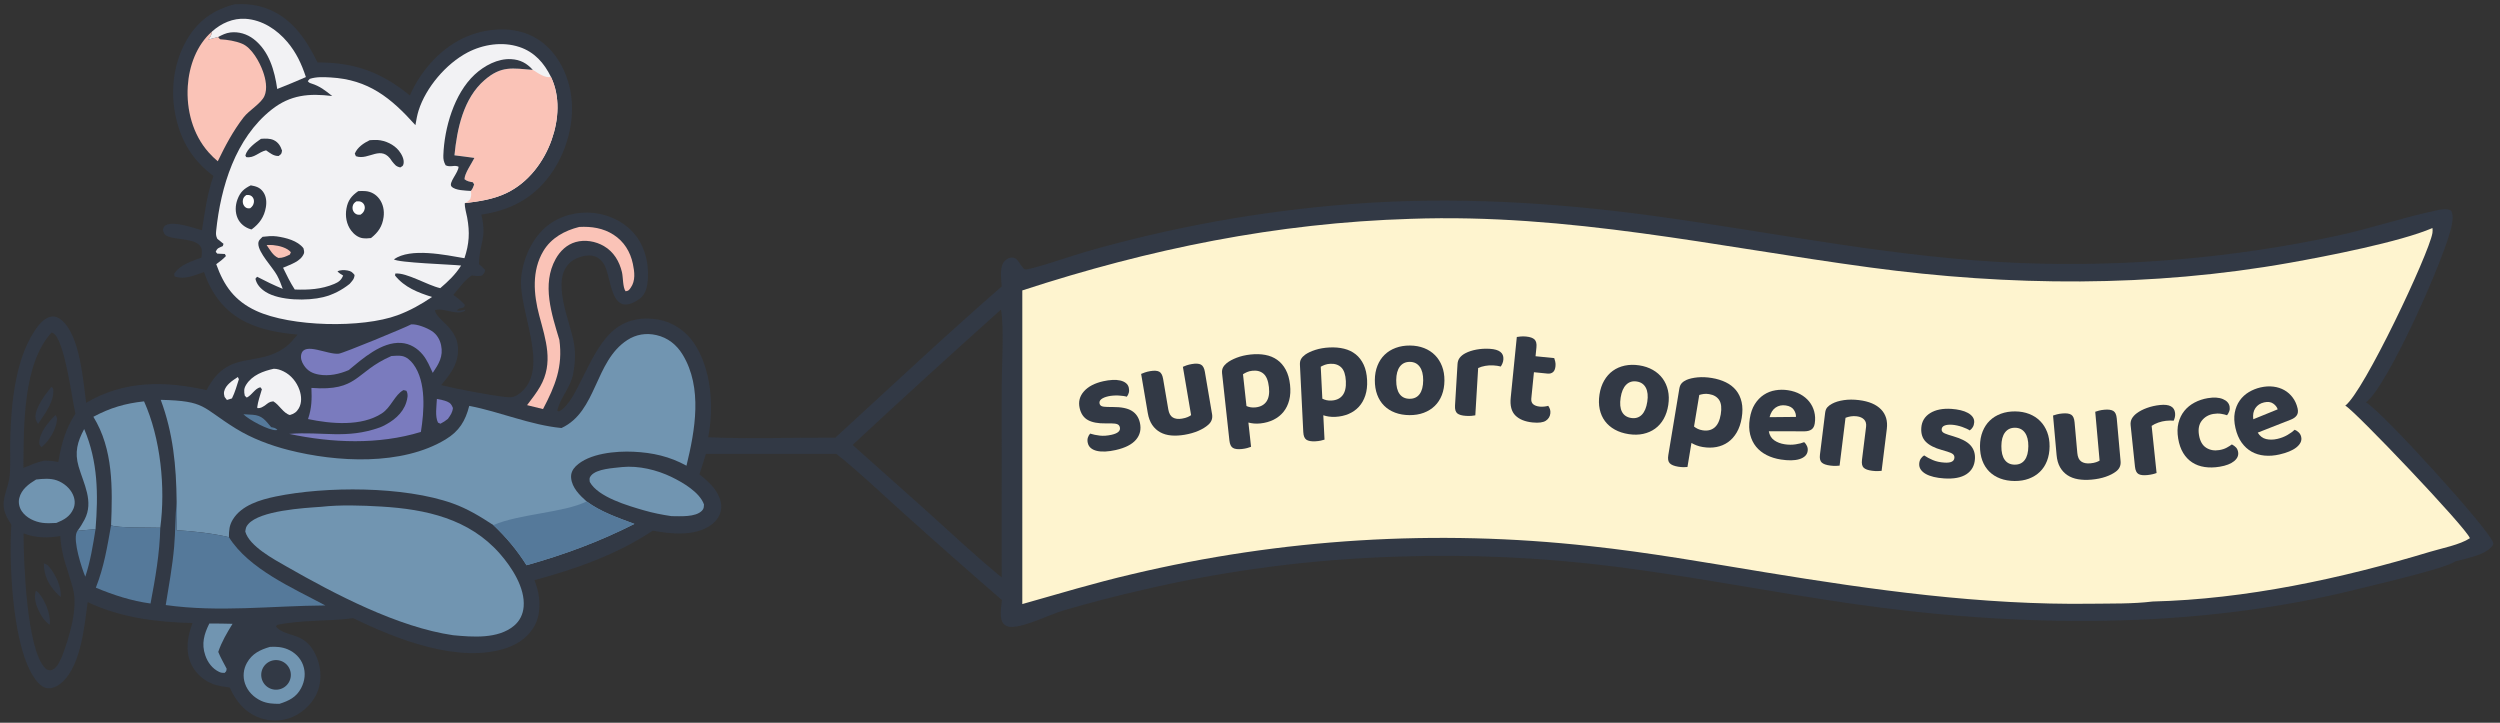 <?xml version="1.0" encoding="UTF-8" standalone="no"?><!DOCTYPE svg PUBLIC "-//W3C//DTD SVG 1.1//EN" "http://www.w3.org/Graphics/SVG/1.1/DTD/svg11.dtd"><svg width="100%" height="100%" viewBox="0 0 5507 1592" version="1.1" xmlns="http://www.w3.org/2000/svg" xmlns:xlink="http://www.w3.org/1999/xlink" xml:space="preserve" xmlns:serif="http://www.serif.com/" style="fill-rule:evenodd;clip-rule:evenodd;stroke-linejoin:round;stroke-miterlimit:2;"><rect x="0" y="0" width="5507" height="1592" fill="#333333" stroke="none"/><rect id="Artboard1" x="0" y="0" width="5506.47" height="1591.38" style="fill:none;"/><path d="M516.743,9.429c22.288,-1.258 44.088,0.417 65.396,7.475c59.004,19.546 91.183,67.659 117.346,120.625c81.329,-0.346 140.608,21.504 203.354,72.708c6.867,-15.522 15.075,-30.299 24.625,-44.333c34.625,-50.004 82.883,-87.171 143.575,-98.096c41.025,-7.383 85.188,-2.104 119.65,22.671c36.904,26.538 59.533,70.883 66.717,115.075c10.079,62.042 -9.309,130.779 -46.317,181.025c-37.937,51.509 -88.454,76.904 -150.762,86.2c12.87,53.896 -4.93,62.767 -5.209,109.025c4.929,4.034 9.096,8.009 13.379,12.721c-0.704,6.742 -2.362,7.533 -6.762,12.454c-7.046,1.704 -12.283,1.104 -19.446,0.075l-2.775,-0.416c-15.529,9.32 -28.996,29.216 -40.937,42.97c9.42,6.85 17.766,13.146 25.412,22.03c-1.058,10.454 -12.575,3.933 -17.567,12.35c6.521,1.116 12.355,-0.6 18.692,-1.988l-1.925,3.617l-6.225,-0.346l5.458,0.733c-22.137,8.004 -44.12,-8.646 -64.241,-2.775c2.746,21.209 47.591,37.667 50.612,81.371c2.409,34.796 -15.779,58.675 -36.996,83.683c34.967,8.796 106.85,22.363 142.242,26.271c14.7,1.621 21.854,-0.55 33.242,-10.029c65.233,-54.292 -6.363,-181.137 0.854,-253.825c4.129,-41.587 24.408,-87.071 57.65,-113.383c29.112,-23.038 66.929,-32.367 103.587,-28.05c35.546,4.187 69.888,21.825 91.83,50.516c22.245,29.092 30.287,71.23 24.55,107.005c-2.034,12.695 -6.805,24.279 -17.525,31.983c-9.267,6.662 -23.371,13.917 -34.975,11.529c-29.342,-6.025 -29.017,-67.925 -43.905,-90.187c-5.779,-8.646 -13.966,-14.892 -24.316,-16.775c-14.054,-2.563 -33.184,3.091 -44.721,11.362c-51.113,36.642 -3.717,133.483 4.075,181.633c3.683,22.759 2.5,43.825 -1.613,66.4c-5.637,30.984 -29.087,53.688 -35.27,82.146l3.925,1.375c41.887,-20.796 66.158,-139.291 125.77,-183.246c27.346,-20.166 59.871,-24.833 92.875,-19.129c31.438,5.438 60.28,24.917 78.234,51.259c39.046,57.279 44.804,142.008 31.637,208.054c92.754,4.125 187.184,0.221 280.138,0.858c121.625,-111.292 242.046,-224.767 366.441,-332.912c-0.841,-15.888 -4.704,-38.817 3.8,-52.709c3.125,-5.112 9.963,-10.1 15.98,-10.887c18.079,-2.363 19.458,18.996 31.508,25.825c6.087,3.45 112.825,-32.846 129.579,-37.571c47.85,-13.806 96.02,-26.383 144.508,-37.733c48.492,-11.35 97.239,-21.459 146.242,-30.325c49.006,-8.864 98.206,-16.475 147.6,-22.834c49.392,-6.361 98.914,-11.458 148.567,-15.291c226.358,-17.688 455.829,-3.696 680.379,27.591c266.042,37.063 526.708,91.659 796.125,102.171c29.222,1.128 58.444,1.801 87.667,2.021c29.25,0.217 58.486,-0.021 87.708,-0.713c29.222,-0.691 58.43,-1.839 87.625,-3.441c29.194,-1.6 58.361,-3.656 87.5,-6.167c29.139,-2.508 58.222,-5.469 87.25,-8.883c29.028,-3.417 58,-7.284 86.917,-11.6c28.916,-4.32 57.763,-9.086 86.541,-14.3c28.778,-5.217 57.459,-10.879 86.042,-16.988c71.958,-15.396 141.833,-39.216 213.542,-54.646c10.833,-2.333 27.875,-7.07 37.708,-0.762c4.875,9.646 3.5,20.521 1.667,30.846c-11.542,65.171 -142.292,358.137 -189.292,391.529c34.75,19.083 269.042,277.029 279.542,307.612c0.916,2.613 1.791,3.713 0.416,6.125c-12.416,22.117 -59.833,30.03 -82.875,36.563c-24.083,16.354 -176.541,51.358 -212.458,60.383c-363.292,91.288 -751.625,85.663 -1120.42,32.371c-174.375,-25.204 -347.375,-59.721 -522.196,-81.679c-78.513,-9.847 -157.293,-16.574 -236.337,-20.179c-79.047,-3.606 -158.113,-4.081 -237.196,-1.425c-47.325,1.394 -94.586,3.969 -141.783,7.725c-47.2,3.755 -94.275,8.686 -141.225,14.791c-46.953,6.106 -93.724,13.378 -140.313,21.817c-46.589,8.442 -92.937,18.039 -139.046,28.792c-58.008,13.244 -115.58,28.168 -172.716,44.771c-33.671,9.808 -85.063,36.733 -117.409,37.12c-6.308,0.075 -12.966,-2.358 -17.104,-7.141c-10.121,-11.713 -4.708,-37.346 -3.521,-52.2c-74.058,-64.095 -147.469,-128.923 -220.233,-194.484c-47.471,-42.533 -94.567,-88.012 -144.512,-127.466l-287.25,-0.071c-4.898,14.986 -9.63,30.023 -14.196,45.112c11.766,9.746 24.204,19.825 33.212,32.3c10.059,13.93 17.579,30.763 13.825,48.267c-2.966,13.821 -12.371,24.988 -23.916,32.675c-35.392,23.571 -86.58,18.221 -126.005,10.875c-79.541,52.675 -169.1,84.371 -260.795,109.046c0.669,1.603 1.315,3.215 1.937,4.837c10.75,27.992 13.613,63.338 0.696,91.121c-12.196,26.25 -36.638,44.134 -63.508,53.3c-104.763,35.742 -244.55,-19.662 -338.013,-65.525c-55.25,7.25 -113.712,3.317 -167.962,14.892l-2.43,3.754c23.438,25.463 61.209,9.625 86.338,59.658c12.492,24.871 15.658,54.842 6.2,81.263c-8.771,24.504 -30.696,46.679 -54.279,57.271c-1.475,0.658 -2.967,1.28 -4.475,1.866c-1.506,0.586 -3.025,1.135 -4.559,1.646c-1.536,0.511 -3.082,0.985 -4.637,1.421c-1.556,0.436 -3.122,0.833 -4.7,1.192c-1.575,0.358 -3.16,0.677 -4.754,0.958c-1.592,0.281 -3.189,0.522 -4.792,0.725c-1.603,0.203 -3.211,0.367 -4.825,0.492c-1.611,0.122 -3.225,0.207 -4.842,0.254c-1.616,0.044 -3.232,0.048 -4.845,0.012c-1.617,-0.033 -3.232,-0.107 -4.846,-0.22c-1.611,-0.114 -3.22,-0.269 -4.825,-0.463c-1.606,-0.192 -3.206,-0.424 -4.8,-0.696c-1.592,-0.269 -3.178,-0.579 -4.759,-0.929c-1.577,-0.35 -3.145,-0.737 -4.704,-1.162c-1.561,-0.425 -3.109,-0.889 -4.646,-1.392c-1.536,-0.5 -3.059,-1.039 -4.57,-1.617c-32.1,-12.2 -50.7,-35.933 -64.567,-66.246c-12.071,-1.57 -25.442,-3.241 -36.858,-7.554c-20.93,-7.912 -38.992,-24.196 -48.209,-44.625c-13.325,-29.533 -7.746,-60.562 3.146,-89.758c-79.729,-2.063 -158.137,-11.675 -230.942,-46.171c-6.945,51.929 -14.5,135.842 -53.908,174.392c-8.467,8.283 -20.433,16.066 -32.708,15.475c-8.913,-0.429 -16.238,-5.4 -22.15,-11.771c-57.817,-62.333 -64.854,-266.817 -59.392,-348.671c-7.083,-10.892 -12.996,-20.55 -15.85,-33.442c-5.554,-25.125 10.188,-49.595 12.263,-74.529c2.237,-26.812 0.45,-54.25 1.179,-81.171c2.071,-75.975 10.412,-170.795 52.696,-236.316c8.608,-13.334 21.466,-30.396 38.225,-32.871c7.783,-1.15 15.629,2.433 21.55,7.237c41.225,33.413 47.958,133.713 54.779,182.68c83.091,-49.413 174.021,-48.6 265.275,-27.825c47.875,-92.538 111.496,-47.688 175.208,-95.905c9.283,-7.025 17.596,-17.687 25.221,-26.508c-38.917,-3.579 -79.146,-10.183 -114.442,-27.729c-46.121,-22.925 -75.391,-61.929 -91.629,-109.979c-20.742,6.696 -43.046,17.733 -64.775,9.533l-1.104,-5.525c13.321,-20.996 38.387,-27.412 60.367,-36.042c0.375,-6.495 1.779,-15.337 -0.625,-21.375c-8.817,-22.162 -57.53,-16.662 -75.409,-26.129c-6.571,-3.479 -6.733,-6.437 -9.079,-13.029c1.638,-5.462 1.367,-8.104 6.754,-10.917c18,-9.4 60.163,6.113 79.309,11.409c6.416,-40.596 11.433,-80.675 25.308,-119.629c-40.567,-30.584 -66.025,-67.188 -79.579,-116.455c-16.871,-61.325 -11.029,-128.666 21.279,-184.087c24.204,-41.517 58.742,-65.796 104.833,-77.667Zm1361.38,970.696l159.195,141.921c55.8,50.087 111.017,102.512 169.167,149.804l0.071,-420.362c0.004,-42.242 5.55,-132.18 -1.625,-169.55c-109.7,98.345 -219.088,197.695 -326.808,298.187Zm-1745.43,200.767c-28.195,4.525 -53.895,4.533 -80.812,-6.088c-0.033,56.925 6.187,256.438 48.029,297.475c4.2,4.121 6.65,3.663 12.275,4.417c11.888,-4.158 16.246,-13.788 21.554,-24.521c0.9,-1.836 1.777,-3.682 2.629,-5.537c15.659,-41.859 35.996,-105.33 24.484,-149.405c-11.275,-43.179 -25.242,-69.762 -28.159,-116.341Zm-81.183,-150.125c14.958,-6.2 29.517,-12.479 45.367,-16.029c10.962,0.112 20.879,0.325 31.587,3.158c6.688,-39.992 15.404,-72.058 37.621,-106.638c-7.404,-31.954 -24.071,-164.304 -49.158,-177.516c-1.017,-0.538 -2.1,-0.942 -3.15,-1.413c-64.263,69.646 -61.267,209.263 -62.267,298.438Z" style="fill:#323945;fill-rule:nonzero;"/><path d="M3107.53,482.038c349.187,-12.171 669.775,61.008 1011.73,107.112c307.625,41.479 619.334,44.179 925.542,-10.458c78.792,-14.054 241.875,-45.55 313.417,-76.363c0.375,4.025 0.583,7.034 -0.084,11.046c-7.541,45.725 -151.25,350.121 -191.958,380.108c20.417,10.521 266.875,269.267 274.542,292.075c-22,14.563 -62.084,22.142 -87.417,29.809c-195.583,59.191 -406.75,104.612 -611.458,109.641c-44,5.405 -90.75,4.275 -135.167,4.884c-241.333,3.308 -480.208,-30.229 -717.75,-69.163c-128.875,-21.125 -257.542,-43.929 -387.467,-57.871c-21.025,-2.333 -42.072,-4.44 -63.141,-6.32c-21.07,-1.881 -42.156,-3.535 -63.259,-4.963c-21.105,-1.428 -42.223,-2.629 -63.354,-3.604c-21.13,-0.972 -42.269,-1.718 -63.417,-2.238c-21.147,-0.519 -42.297,-0.811 -63.45,-0.875c-21.152,-0.064 -42.304,0.1 -63.454,0.492c-21.15,0.389 -42.293,1.007 -63.429,1.854c-21.136,0.845 -42.261,1.917 -63.375,3.217c-21.114,1.3 -42.211,2.826 -63.292,4.579c-21.08,1.753 -42.138,3.732 -63.175,5.938c-21.038,2.205 -42.051,4.637 -63.037,7.295c-20.983,2.659 -41.938,5.542 -62.863,8.65c-20.925,3.109 -41.812,6.442 -62.662,10c-20.853,3.559 -41.664,7.341 -62.433,11.346c-20.773,4.003 -41.499,8.231 -62.18,12.683c-20.677,4.451 -41.307,9.123 -61.887,14.017c-81.229,18.954 -160.896,43.017 -241.117,65.721l0.013,-690.913c281.304,-91.733 559.321,-148.583 855.579,-157.7Z" style="fill:#fef4cf;fill-rule:nonzero;"/><path d="M915.081,275.671c1.879,-10.717 3.679,-21.717 6.958,-32.104c16.1,-50.955 60.733,-103.309 107.958,-128.03c34.255,-17.933 76.788,-24.354 113.988,-12.066c33.329,11.008 54.767,35.446 69.737,66.129c20.546,43.1 17.071,93.867 1.546,138.008c-17.279,49.13 -51.591,94.567 -99.15,117.434c-29.046,13.966 -60.516,18.7 -92.2,22.341c-0.491,10.08 3.325,21.746 5.163,31.78c6.066,33.108 4.533,57.899 -6.013,89.625c-42.121,-7.171 -118.541,-23.63 -155.379,2.458c8.092,7.479 128.258,11.358 148.046,13.662c-12.363,19.65 -28.354,34.921 -45.942,49.85c-28.258,-6.337 -74.075,-34.766 -99.066,-32.216l-0.5,4.446c21.029,26.199 50.491,37.374 81.433,47.233c-24.025,16.287 -48.567,30.033 -75.85,40.133c-78.175,28.934 -235.221,25.834 -311.913,-9.833c-47.183,-21.946 -70.6,-54.929 -87.566,-102.554c7.854,-5.579 14.683,-10.917 21.366,-17.929l-2.37,-4.559l-16.73,-0.804l-3.4,-3.921c3.388,-8.867 7.163,-8.679 15.513,-12.65l1.658,-4.996c-4.497,-3.694 -9.037,-7.336 -13.621,-10.925c-3.12,-6.291 -3.345,-10.55 -2.629,-17.45c10.071,-97.108 42.392,-204.062 121.963,-267.121c41.579,-32.945 82.8,-36.283 133.721,-30.091c-15.275,-12.175 -27.08,-21.7 -46.038,-27.617c-3.779,-1.179 -5.387,-1.842 -7.775,-5.267l4.358,-4.92c14.609,-4.73 30.292,-3.955 45.446,-3.121c83.996,4.625 133.425,45.087 187.288,105.075Z" style="fill:#f2f2f4;fill-rule:nonzero;"/><path d="M1001.06,342.133c5.754,-58.437 19.779,-125.633 66.421,-165.866c37.354,-32.221 61.512,-25.767 106.216,-22.354c11.471,6.962 25.9,18.295 40.029,15.687c20.546,43.1 17.071,93.867 1.546,138.008c-17.279,49.13 -51.591,94.567 -99.15,117.434c-29.046,13.966 -60.516,18.7 -92.2,22.341c5.684,-2.504 8.038,-4.65 12.029,-9.175c2.242,-7.062 2.625,-10.341 1.296,-17.629c3.75,-4.575 5.3,-8.725 7.179,-14.204l-2.754,-4.846c-7.2,-1.341 -12.721,-2.008 -18.45,-6.791c0.038,-12.555 15.675,-34.58 21.742,-46.734c-14.521,-2.4 -29.304,-3.937 -43.904,-5.871Z" style="fill:#fac3b7;fill-rule:nonzero;"/><path d="M1037.24,420.579c-11.433,-0.816 -34.391,-0.854 -42.546,-9.666c-7.529,-8.142 15.559,-30.971 15.396,-43.671c-9.046,-4.609 -17.529,2.033 -28.421,-3.105c-4.112,-7.462 -5.358,-13.17 -5.07,-21.741c2.029,-60.496 23.891,-135.979 68.741,-177.863c21.084,-19.687 51.071,-35.983 80.729,-34.25c20.221,1.188 34.163,8.904 47.621,23.63c-44.704,-3.413 -68.862,-9.867 -106.216,22.354c-46.642,40.233 -60.667,107.429 -66.421,165.866c14.6,1.934 29.383,3.471 43.904,5.871c-6.067,12.154 -21.704,34.179 -21.742,46.734c5.729,4.783 11.25,5.45 18.45,6.791l2.754,4.846c-1.879,5.479 -3.429,9.629 -7.179,14.204Z" style="fill:#323945;fill-rule:nonzero;"/><path d="M578.456,521.629c10.35,-1.158 20.766,-2.366 31.146,-0.908c20.037,2.821 46.191,9.412 58.875,26.142c0.625,3.412 2.291,7.945 1.079,11.191c-6.729,18.05 -29.696,24.396 -46.05,31.725c7.991,16.438 15.85,32.571 25.783,47.959c29.863,1.133 59.058,-0.438 87.063,-12.309c9.845,-4.175 15.533,-8.562 19.495,-18.462c-4.679,-2.775 -8.729,-5.2 -12.508,-9.213c6.467,-3.4 15.171,-3.183 22.271,-1.904c7.892,1.421 10.671,3.883 15.454,9.933c-0.787,9.484 -5.083,12.617 -10.896,19.629c-17.391,13.771 -36.662,23.863 -58.237,29.18c-34.209,8.429 -96.013,8.025 -126.867,-11.625c-10.754,-6.846 -19.658,-16.15 -22.417,-28.875l3.63,-4.475c18.629,9.687 37.079,18.729 56.545,26.675c-3.57,-10.042 -7.529,-20.546 -12.645,-29.904c-9.825,-17.971 -41.088,-49.588 -41.138,-69.513c-0.021,-7.654 4.492,-10.133 9.417,-15.246Z" style="fill:#323945;fill-rule:nonzero;"/><path d="M587.318,539.771c4.829,-0.167 9.713,-0.296 14.529,0.167c12.671,1.212 30.675,5.608 38.875,15.658l-2.15,5.121c-8.816,4.258 -15.212,7.616 -25.291,7.504c-11.971,-4.904 -18.754,-18.15 -25.963,-28.45Z" style="fill:#fac3b7;fill-rule:nonzero;"/><path d="M789.16,420.996c5.571,-0.358 11.062,-0.513 16.633,0.05c11.938,1.204 22.134,7.067 29.434,16.604c8.804,11.508 11.7,26.446 9.741,40.633c-2.808,20.379 -11.841,33.521 -27.716,46.096c-5.88,0.721 -12.025,1.063 -17.917,0.354c-10.392,-1.254 -19.825,-8.779 -25.921,-16.958c-10.267,-13.758 -13.229,-31.421 -10.337,-48.104c3.175,-18.325 11.283,-28.317 26.083,-38.675Z" style="fill:#323945;fill-rule:nonzero;"/><path d="M785.301,443.429c1.805,-0.102 3.584,-0.146 5.389,0.014c3.867,0.342 7.17,2.008 9.535,4.719c2.853,3.27 3.791,7.515 3.156,11.547c-0.91,5.791 -3.836,9.526 -8.979,13.099c-1.905,0.205 -3.896,0.302 -5.805,0.101c-3.366,-0.356 -6.422,-2.495 -8.397,-4.819c-3.326,-3.91 -4.286,-8.929 -3.349,-13.67c1.028,-5.208 3.655,-8.047 8.45,-10.991Z" style="fill:#fff;fill-rule:nonzero;"/><path d="M552.381,408.283c11.154,2.013 19.7,4.292 26.791,13.717c7.455,9.908 8.488,22.538 6.509,34.417c-3.567,21.416 -14.317,36.45 -31.484,48.991c-0.775,-0.179 -1.566,-0.304 -2.329,-0.533c-12.262,-3.679 -22.983,-12.192 -28.312,-23.983c-5.884,-13.017 -5.421,-28.163 -0.554,-41.384c6.012,-16.32 14.404,-23.9 29.379,-31.225Z" style="fill:#323945;fill-rule:nonzero;"/><path d="M542.772,429.56c1.645,-0.101 3.265,-0.145 4.91,0.014c3.523,0.339 6.532,1.992 8.686,4.68c2.599,3.243 3.453,7.453 2.875,11.452c-0.828,5.744 -3.494,9.448 -8.18,12.992c-1.735,0.203 -3.549,0.3 -5.288,0.1c-3.066,-0.353 -5.851,-2.474 -7.65,-4.78c-3.03,-3.877 -3.904,-8.856 -3.051,-13.558c0.937,-5.165 3.33,-7.981 7.698,-10.9Z" style="fill:#fff;fill-rule:nonzero;"/><path d="M814.356,308.825c5.725,-0.35 11.671,-0.821 17.4,-0.433c17.2,1.166 35.946,9.858 46.816,23.425c6.005,7.491 12.355,19.021 10.334,28.954c-1.121,5.512 -2.763,5.117 -7.134,8.071c-10.241,-2.292 -11.8,-6.063 -18.204,-13.571c-23.641,-38.613 -50.729,-0.846 -79.608,-11.196l-2.417,-5.704c5.692,-13.875 19.809,-23.358 32.813,-29.546Z" style="fill:#323945;fill-rule:nonzero;"/><path d="M574.877,305.813c9.12,-0.725 19.841,-1.205 28.237,2.891c9.854,4.813 14.879,12.967 18.158,23.042c-1.416,7.758 -1.2,7.267 -7.608,11.892c-11.192,0.22 -18.704,-6.43 -27.558,-12.5c-16.588,3.737 -26.134,17.937 -43.796,14.891l-1.833,-3.571c3.845,-15.087 22.233,-28.212 34.4,-36.645Z" style="fill:#323945;fill-rule:nonzero;"/><path d="M1236.87,942.837c78.521,-36.445 72.588,-146.85 144.934,-193.741c19.529,-12.659 41.516,-16.1 64.12,-10.942c25.205,5.75 44.455,21.113 57.792,43.017c44.4,72.887 27.379,166.842 8.438,244.696c-37.18,-20.479 -74.371,-28.759 -116.467,-30.763c-38.517,-1.833 -98.367,3.233 -127.538,32.108c-6.875,6.801 -10.95,15.455 -10.125,25.255c1.846,21.954 18.842,38.412 34.205,52.125c31.987,23.483 68.437,35.679 105.245,49.475c-77.67,39.316 -153.95,67.483 -237.629,91.012c-20.521,-32.808 -44.929,-61.854 -73.087,-88.416c-28.9,-18.921 -56.771,-35.984 -89.484,-47.688c-107.108,-38.325 -280.208,-38.067 -390.312,-15.192c-33.646,6.988 -74.758,19.113 -93.954,50.392c-8.113,13.225 -8.621,24.221 -8.779,39.133c-37.434,-8.779 -77.1,-12.987 -115.455,-15.433c0.925,-21.325 1.359,-42.212 0.296,-63.563c-0.771,-77.854 -7.712,-150.349 -35.021,-223.554c100.138,2.438 88.988,15.859 165.167,63.084c35.263,21.858 76.467,37.308 116.567,47.521c105.341,26.837 249.396,35.141 346.004,-23.546c29.812,-18.109 43.4,-40.592 51.854,-73.75c67.783,12.954 134.758,42.308 203.229,48.771Z" style="fill:#7195b1;fill-rule:nonzero;"/><path d="M1292.23,1104.59c31.987,23.483 68.437,35.679 105.245,49.475c-77.67,39.316 -153.95,67.483 -237.629,91.012c-20.521,-32.808 -44.929,-61.854 -73.087,-88.416c57.266,-24.892 154.962,-27.092 205.471,-52.071Z" style="fill:#55799a;fill-rule:nonzero;"/><path d="M706.868,1116.45c42.554,-4.783 90.171,-3.137 132.959,-0.612c98.054,5.787 194,26.787 261.633,104.195c26.017,29.78 55.546,74.859 52.021,116.492c-1.404,16.592 -8.367,31.133 -21.246,41.921c-35.279,29.546 -91.275,24.812 -134.025,20.829c-121.892,-17.687 -260.771,-90.571 -366.983,-151.313c-28.13,-16.087 -82.096,-44.816 -90.93,-77.099c1.155,-7.421 1.359,-10.48 6.509,-16.363c26.166,-29.879 121.929,-35.471 160.062,-38.05Z" style="fill:#7195b1;fill-rule:nonzero;"/><path d="M365.077,1332.82c6.9,-42.579 14.791,-85.421 18.537,-128.396c2.908,-33.317 2.346,-66.779 5.454,-100.113c1.063,21.351 0.629,42.238 -0.296,63.563c38.355,2.446 78.021,6.654 115.455,15.433c44.245,70.513 141.233,112.075 212.42,150.359c-117.95,0.733 -233.754,15.637 -351.57,-0.846Z" style="fill:#55799a;fill-rule:nonzero;"/><path d="M467.114,69.362c-0.108,0.626 -0.208,1.255 -0.333,1.88c-1.375,7.029 -3.509,10.658 -8.2,15.975c7.429,-1.842 14.816,-3.717 22.171,-5.825c0.466,2.312 2.787,3.645 4.479,5.241c15.883,0.829 33.25,3.563 48.012,9.625c21.559,8.859 38.738,40.725 46.134,61.392c5.737,16.042 10.254,37.542 3.145,53.783c-7.283,16.621 -33.875,31.455 -45.87,47.017c-23.35,30.288 -40.371,62.429 -56.925,96.796c-7.321,-6.013 -13.955,-12.584 -20.25,-19.663c-34.959,-39.3 -49.171,-93.85 -45.867,-145.62c2.842,-44.58 19.317,-90.605 53.504,-120.601Z" style="fill:#fac3b7;fill-rule:nonzero;"/><path d="M205.672,918.1c36.9,-19.792 70.017,-29.504 111.65,-33.983c36.488,81.104 47.613,190.262 35.713,278.421c-17.746,-0.813 -97.713,0.954 -108.313,-5.646c3.125,-80.888 5.188,-167.246 -39.05,-238.792Z" style="fill:#7195b1;fill-rule:nonzero;"/><path d="M862.093,784.263c7.509,-0.455 16.013,-1.426 23.438,-0.05c10.412,1.924 19.096,10.049 25.175,18.274c28.633,38.763 23.683,103.984 16.416,148.98c-93.025,28.487 -195.641,24.479 -290.058,4.316c73.329,-5.837 125.7,12.192 199.679,-14.233c1.979,-0.8 3.967,-1.579 5.888,-2.504c22.787,-10.95 44.446,-27.584 52.254,-52.6c2.679,-8.592 4.804,-17.45 0.346,-25.663l-6.417,-1.529c-19.321,10.188 -27.125,37.921 -47.633,51.309c-45.017,29.387 -112.3,23.12 -162.679,12.554c8.175,-23.905 8.579,-43.584 7.475,-68.638c104.166,7.879 95.183,-34.912 176.116,-70.217Z" style="fill:#7a7bbe;fill-rule:nonzero;"/><path d="M96.635,1241.04c4.383,1.446 7.296,2.6 10.429,6.146c14.517,16.433 28.979,45.766 26.633,67.833c-2.133,-1.733 -4.075,-3.379 -6.016,-5.329c-19.8,-19.825 -31.075,-40.259 -31.046,-68.65Z" style="fill:#323945;fill-rule:nonzero;"/><path d="M79.077,1301.26c2.72,1.5 4.666,3.058 6.633,5.491c14.412,17.825 26.337,46.484 23.929,69.546c-10.854,-7.762 -17.183,-16.479 -23.067,-28.342c-7.087,-14.287 -12.808,-31.054 -7.495,-46.695Z" style="fill:#323945;fill-rule:nonzero;"/><path d="M113.639,851.729l3.492,4.317c3.6,27.271 -18.742,56.287 -33.404,77.896c-2.209,-3.846 -4.871,-8.3 -5.421,-12.767c-2.609,-21.125 22.583,-54.125 35.333,-69.446Z" style="fill:#323945;fill-rule:nonzero;"/><path d="M122.189,914.212c1.596,3.03 3.938,5.696 3.621,9.176c-2.083,22.762 -16.963,47.491 -34.429,61.766c-3.3,-4.208 -5,-5.054 -4.834,-10.408c0.725,-22.921 20.317,-45.242 35.642,-60.534Z" style="fill:#323945;fill-rule:nonzero;"/><path d="M1275.96,499.908c26.871,-1.391 52.579,2.363 75.592,17.163c22.983,14.779 36.971,37.592 42.529,64.108c3.683,17.558 6.217,37.179 -4.829,52.721c-3.95,5.558 -4.596,6.733 -11.209,7.725c-6.387,-8.575 -5.316,-30.979 -8.062,-42.325c-5.75,-23.775 -18.142,-44.637 -39.667,-57.212c-18.371,-10.734 -41.791,-14.746 -62.416,-8.851c-19.517,5.575 -34.209,19.838 -43.884,37.226c-31.129,55.966 -8.662,121.82 8.204,178.399c7.955,59.371 -9.216,101 -36.037,152.25l-35.15,-8.654c9.892,-13.187 20.5,-26.491 28.717,-40.795c30.108,-52.413 12.45,-102.675 -1.946,-156.821c-12.375,-46.534 -16.709,-98.675 9.125,-141.863c17.425,-29.133 47.012,-45.029 79.033,-53.071Z" style="fill:#fac3b7;fill-rule:nonzero;"/><path d="M244.722,1156.89c10.6,6.6 90.567,4.833 108.313,5.646c-1.183,56.158 -11.017,111.829 -21.454,166.87c-41.992,-5.737 -81.517,-18.55 -120.459,-34.862c18.059,-45.8 25.021,-89.542 33.6,-137.654Z" style="fill:#55799a;fill-rule:nonzero;"/><path d="M1370.52,1028.82c36.296,-3.484 76.509,6.2 109.042,22.025c24.279,11.808 61.742,33.412 71.179,60.379c-0.512,5.962 0.033,9.108 -4.479,13.771c-14.263,14.741 -47.958,12.021 -67.133,11.958c-20.675,-3.029 -40.871,-7.037 -60.946,-12.858c-35.35,-10.246 -100.563,-28.992 -119,-62.434c-0.571,-6.521 -1.663,-8.7 2.808,-14.054c12.725,-15.25 49.446,-16.441 68.529,-18.787Z" style="fill:#7195b1;fill-rule:nonzero;"/><path d="M594.568,1424.96c13.354,-0.837 26.604,0.063 39.046,5.317c15.671,6.613 28.321,18.813 34.079,34.975c6.054,16.996 3.859,34.779 -4.408,50.596c-10.546,20.171 -27.021,27.888 -47.738,34.529c-13.904,0.092 -27.333,-0.683 -40.17,-6.554c-16.28,-7.442 -29.834,-20.779 -35.655,-37.946c-0.647,-1.872 -1.193,-3.772 -1.637,-5.7c-0.445,-1.928 -0.785,-3.875 -1.021,-5.841c-0.236,-1.967 -0.368,-3.939 -0.396,-5.917c-0.028,-1.981 0.05,-3.956 0.234,-5.925c0.183,-1.972 0.47,-3.929 0.862,-5.871c0.389,-1.939 0.882,-3.853 1.479,-5.742c0.595,-1.889 1.288,-3.74 2.079,-5.554c0.792,-1.814 1.678,-3.58 2.659,-5.3c11.416,-20.433 29.266,-28.821 50.587,-35.067Z" style="fill:#7195b1;fill-rule:nonzero;"/><path d="M602.247,1454.53c0.709,-0.127 1.42,-0.232 2.134,-0.312c0.714,-0.081 1.429,-0.138 2.146,-0.171c0.719,-0.033 1.438,-0.043 2.158,-0.029c0.719,0.014 1.436,0.051 2.15,0.112c0.717,0.061 1.43,0.146 2.142,0.254c0.711,0.112 1.418,0.244 2.12,0.396c0.7,0.156 1.396,0.335 2.088,0.538c0.689,0.203 1.371,0.426 2.046,0.671c0.675,0.247 1.341,0.516 2,0.808c0.658,0.289 1.305,0.601 1.941,0.937c0.637,0.334 1.262,0.688 1.875,1.063c0.614,0.375 1.214,0.769 1.8,1.183c0.589,0.414 1.163,0.848 1.721,1.3c0.559,0.453 1.102,0.924 1.629,1.413c0.528,0.489 1.039,0.994 1.534,1.516c0.494,0.523 0.971,1.06 1.429,1.613c0.458,0.553 0.899,1.121 1.321,1.704c0.419,0.583 0.821,1.179 1.204,1.788c0.38,0.611 0.742,1.233 1.083,1.866c0.339,0.634 0.657,1.277 0.954,1.93c0.3,0.655 0.577,1.319 0.83,1.991c0.255,0.672 0.487,1.353 0.695,2.042c0.209,0.686 0.395,1.379 0.559,2.079c0.164,0.7 0.304,1.406 0.421,2.117c0.116,0.708 0.209,1.421 0.279,2.137c0.069,0.717 0.115,1.434 0.137,2.15c0.022,0.72 0.021,1.439 -0.004,2.159c-0.025,0.716 -0.074,1.433 -0.146,2.149c-0.075,0.717 -0.172,1.43 -0.291,2.138c-0.12,0.708 -0.263,1.412 -0.43,2.113c-0.166,0.699 -0.355,1.393 -0.566,2.079c-0.211,0.686 -0.446,1.365 -0.704,2.037c-0.259,0.672 -0.538,1.335 -0.838,1.988c-0.3,0.652 -0.622,1.294 -0.967,1.925c-0.341,0.633 -0.705,1.252 -1.091,1.858c-0.384,0.608 -0.788,1.203 -1.213,1.783c-0.422,0.581 -0.864,1.148 -1.325,1.7c-0.461,0.553 -0.94,1.089 -1.437,1.609c-0.497,0.519 -1.01,1.022 -1.538,1.508c-0.53,0.486 -1.076,0.954 -1.637,1.404c-0.561,0.45 -1.136,0.881 -1.725,1.292c-0.589,0.414 -1.191,0.807 -1.804,1.179c-0.617,0.369 -1.245,0.721 -1.884,1.054c-0.636,0.331 -1.284,0.639 -1.946,0.925c-0.658,0.289 -1.325,0.556 -2,0.8c-0.677,0.242 -1.361,0.463 -2.05,0.663c-0.691,0.197 -1.388,0.372 -2.091,0.525c-0.703,0.152 -1.41,0.282 -2.121,0.387c-0.522,0.078 -1.046,0.143 -1.571,0.196c-0.528,0.053 -1.055,0.092 -1.583,0.117c-0.528,0.027 -1.056,0.041 -1.584,0.041c-0.527,0 -1.055,-0.012 -1.583,-0.037c-0.528,-0.025 -1.055,-0.063 -1.583,-0.113c-0.525,-0.05 -1.05,-0.112 -1.575,-0.187c-0.522,-0.078 -1.043,-0.167 -1.563,-0.267c-0.516,-0.1 -1.032,-0.214 -1.546,-0.341c-0.513,-0.125 -1.023,-0.264 -1.529,-0.417c-0.505,-0.15 -1.008,-0.314 -1.508,-0.492c-0.497,-0.175 -0.99,-0.362 -1.479,-0.562c-0.492,-0.198 -0.977,-0.409 -1.454,-0.634c-0.481,-0.222 -0.955,-0.457 -1.421,-0.704c-0.467,-0.244 -0.928,-0.501 -1.384,-0.771c-0.455,-0.269 -0.904,-0.548 -1.345,-0.837c-0.442,-0.292 -0.877,-0.593 -1.305,-0.904c-0.425,-0.311 -0.844,-0.632 -1.258,-0.963c-0.411,-0.333 -0.814,-0.675 -1.208,-1.025c-0.395,-0.353 -0.781,-0.714 -1.159,-1.083c-0.375,-0.372 -0.743,-0.752 -1.104,-1.138c-0.358,-0.389 -0.707,-0.786 -1.046,-1.191c-0.338,-0.406 -0.668,-0.818 -0.987,-1.238c-0.32,-0.422 -0.629,-0.851 -0.929,-1.287c-0.297,-0.436 -0.585,-0.879 -0.863,-1.329c-0.278,-0.45 -0.543,-0.907 -0.796,-1.371c-0.255,-0.464 -0.5,-0.934 -0.733,-1.409c-0.23,-0.475 -0.45,-0.954 -0.658,-1.437c-0.211,-0.486 -0.409,-0.978 -0.592,-1.475c-0.186,-0.495 -0.36,-0.993 -0.521,-1.496c-0.158,-0.503 -0.305,-1.01 -0.441,-1.521c-0.137,-0.511 -0.26,-1.025 -0.371,-1.542c-0.111,-0.516 -0.21,-1.036 -0.296,-1.558c-0.086,-0.522 -0.16,-1.046 -0.221,-1.571c-0.058,-0.525 -0.105,-1.051 -0.142,-1.579c-0.033,-0.528 -0.055,-1.055 -0.066,-1.583c-0.009,-0.528 -0.004,-1.056 0.012,-1.583c0.017,-0.528 0.046,-1.056 0.088,-1.584c0.044,-0.528 0.1,-1.054 0.166,-1.579c0.067,-0.522 0.148,-1.044 0.242,-1.567c0.092,-0.519 0.197,-1.036 0.317,-1.55c0.119,-0.516 0.25,-1.029 0.391,-1.537c0.145,-0.508 0.3,-1.014 0.467,-1.517c0.17,-0.5 0.35,-0.996 0.542,-1.487c0.191,-0.495 0.394,-0.982 0.608,-1.463c0.217,-0.483 0.445,-0.961 0.683,-1.433c0.239,-0.472 0.489,-0.938 0.75,-1.396c0.262,-0.458 0.534,-0.911 0.817,-1.358c0.283,-0.445 0.578,-0.884 0.883,-1.317c0.303,-0.431 0.618,-0.854 0.946,-1.271c0.325,-0.417 0.66,-0.825 1.004,-1.225c0.345,-0.4 0.699,-0.792 1.063,-1.175c0.364,-0.383 0.737,-0.757 1.121,-1.121c0.383,-0.366 0.775,-0.722 1.175,-1.066c0.397,-0.348 0.804,-0.684 1.221,-1.009c0.416,-0.327 0.84,-0.643 1.27,-0.946c0.431,-0.305 0.87,-0.601 1.317,-0.887c0.445,-0.283 0.897,-0.556 1.358,-0.817c0.459,-0.264 0.923,-0.515 1.392,-0.754c0.472,-0.239 0.95,-0.466 1.433,-0.683c0.481,-0.217 0.967,-0.421 1.459,-0.613c0.491,-0.194 0.989,-0.375 1.491,-0.541c0.5,-0.17 1.005,-0.327 1.513,-0.471c0.508,-0.142 1.019,-0.272 1.533,-0.392c0.517,-0.119 1.035,-0.226 1.554,-0.321Z" style="fill:#323945;fill-rule:nonzero;"/><path d="M905.793,714.504c13.067,-0.962 34.284,7.5 45.342,14.667c10.917,7.075 17.762,18.35 20.442,30.933c5.345,25.121 -4.996,41.342 -18.296,61.242c-6.413,-13.596 -11.963,-27.617 -21.504,-39.413c-12.155,-15.016 -28.692,-25.241 -48.28,-26.554c-42.687,-2.858 -84.716,34.554 -115.508,59.942c-20.25,8.692 -43.342,13.696 -65.279,9.858c-14.529,-2.537 -25.133,-8.008 -33.367,-20.591c-4.858,-7.425 -7.887,-15.934 -5.521,-24.738c7.213,-26.821 57.625,1.963 82.492,-0.767c9.892,-1.087 145.725,-57.15 159.479,-64.579Z" style="fill:#7a7bbe;fill-rule:nonzero;"/><path d="M467.114,69.362c20.333,-18.208 46.213,-29.754 73.858,-27.933c36.646,2.413 68.867,23.592 92.059,51.1c19.687,23.354 31.325,48.45 40.816,77.242c-20.888,9.15 -41.944,17.897 -63.166,26.242c-5.784,-40.459 -17.825,-83.646 -51.809,-109.855c-14.583,-11.25 -33.116,-16.946 -51.525,-14.641c-9.808,1.225 -18.016,5.316 -26.595,9.875c-7.355,2.108 -14.742,3.983 -22.171,5.825c4.691,-5.317 6.825,-8.946 8.2,-15.975c0.125,-0.625 0.225,-1.254 0.333,-1.88Z" style="fill:#f2f2f4;fill-rule:nonzero;"/><path d="M79.481,1056.3c14.8,-1.75 31.5,-3.204 45.783,1.888c14.821,5.283 29.017,16.991 35.458,31.529c4.405,9.954 5.317,20.696 1.038,30.841c-7.25,17.18 -21.35,24.909 -37.604,31.388c-10.096,0.429 -20.692,1.158 -30.721,-0.237c-17.142,-2.384 -35.513,-10.863 -45.417,-25.521c-5.646,-8.354 -7.971,-18.925 -5.612,-28.788c4.683,-19.558 20.946,-31.304 37.075,-41.1Z" style="fill:#7195b1;fill-rule:nonzero;"/><path d="M603.077,812.3c7.716,0.112 14.387,2.346 21.333,5.696c16.708,8.062 29.358,23.783 35.329,41.187c4.425,12.9 5.5,28.025 -1.521,40.238c-4.875,8.487 -10.737,12.196 -19.737,14.796c-14.696,-4.179 -22.863,-22.225 -36.454,-30.159c-9,0.767 -11.525,3.934 -18.634,9.263c-6.175,3.637 -8.471,5.8 -15.75,5.796l-1.121,-1.625c1.796,-13.592 6.513,-27.017 10.4,-40.154l-3.458,-4.321c-12.192,2.912 -18.004,16.962 -29.871,22.783l-4.325,-4.038c-2.079,-9.52 -2.266,-16.045 3.121,-24.525c13.396,-21.083 37.621,-29.866 60.688,-34.937Z" style="fill:#f2f2f4;fill-rule:nonzero;"/><path d="M185.422,945.104c30.513,71.521 31.15,144.417 25.03,220.55l-39.73,3.55c5.93,-7.7 11.084,-16.179 15.584,-24.796c20.771,-39.762 -2.096,-78.629 -13.234,-117.12c-9.02,-31.163 -2.57,-54.334 12.35,-82.184Z" style="fill:#7195b1;fill-rule:nonzero;"/><path d="M461.068,1373.55c16.984,-0.396 34.113,0.346 51.109,0.613c-12.442,20.391 -23.709,39.058 -31.405,61.875c5.017,12.591 12.255,24.85 18.463,36.929c-0.625,5.45 -0.467,5.479 -4.413,9.246c-4.591,0.07 -7.762,-0.101 -11.991,-2.109c-15.354,-7.304 -25.342,-20.958 -30.717,-36.725c-8.671,-25.454 -2.562,-46.525 8.954,-69.829Z" style="fill:#7195b1;fill-rule:nonzero;"/><path d="M170.722,1169.2l39.73,-3.55c-5.634,35.321 -11.255,70.663 -22.563,104.704c-7.583,-18.029 -27.375,-78.566 -18.958,-97.745c0.516,-1.175 1.05,-2.359 1.791,-3.409Z" style="fill:#55799a;fill-rule:nonzero;"/><path d="M962.389,878.75c7.2,1.604 15.854,2.871 22.579,5.813c7.892,3.458 9.525,6.562 12.742,14.158c-1.15,10.296 -5.338,15.808 -11.113,23.987c-5.354,4.346 -10.283,7.575 -16.454,10.675l-5.354,-2.516c-6.937,-13.829 -3.021,-36.7 -2.4,-52.117Z" style="fill:#7a7bbe;fill-rule:nonzero;"/><path d="M523.881,830.463l2.375,4.825c-4.579,14.15 -8.592,29.012 -15.296,42.312l-11.104,3.446l-5.167,-6.708c-0.967,-4.038 -1.908,-7.642 -1.012,-11.796c3.195,-14.809 18.5,-24.259 30.204,-32.079Z" style="fill:#f2f2f4;fill-rule:nonzero;"/><path d="M536.147,912.479c6.742,0.328 13.481,0.706 20.217,1.133c21.308,1.475 27.713,11.921 41.038,27.326c5.625,1.12 9.512,1.587 13.7,5.895c-0.763,0.246 -1.488,0.663 -2.288,0.734c-15.796,1.433 -61.692,-23.434 -72.667,-35.088Z" style="fill:#55799a;fill-rule:nonzero;"/><path d="M2510.95,931.048c3.254,14.437 0.429,26.914 -8.477,37.43c-8.905,10.516 -23.796,18.127 -44.672,22.833c-8.194,1.847 -15.789,2.944 -22.784,3.291c-6.995,0.346 -13.195,-0.101 -18.601,-1.343c-5.405,-1.242 -9.869,-3.31 -13.392,-6.207c-3.524,-2.896 -5.813,-6.685 -6.868,-11.368c-0.968,-4.292 -0.915,-8.148 0.16,-11.568c1.074,-3.42 2.757,-6.413 5.048,-8.98c6.406,2.041 13.504,3.516 21.295,4.426c7.79,0.909 16.466,0.286 26.026,-1.87c13.852,-3.122 19.899,-8.586 18.14,-16.39c-0.748,-3.317 -2.539,-5.578 -5.374,-6.784c-2.835,-1.206 -7.332,-1.833 -13.493,-1.879l-12.3,0.005c-16.747,0.29 -29.802,-2.149 -39.168,-7.316c-9.366,-5.167 -15.456,-13.994 -18.27,-26.48c-3.123,-13.853 0.012,-26.092 9.405,-36.717c9.394,-10.626 23.553,-18.072 42.478,-22.338c7.024,-1.584 13.778,-2.543 20.263,-2.877c6.486,-0.334 12.214,0.066 17.185,1.2c4.971,1.135 9.137,3.015 12.496,5.64c3.36,2.626 5.523,6.085 6.491,10.377c0.88,3.902 0.88,7.541 0.001,10.917c-0.879,3.376 -2.367,6.326 -4.464,8.848c-1.781,-0.623 -4.315,-1.18 -7.603,-1.669c-3.288,-0.488 -6.798,-0.825 -10.53,-1.009c-3.731,-0.184 -7.614,-0.128 -11.648,0.166c-4.034,0.294 -7.71,0.815 -11.026,1.563c-6.829,1.539 -11.937,3.665 -15.323,6.376c-3.387,2.711 -4.663,5.92 -3.827,9.627c0.616,2.731 2.173,4.636 4.671,5.713c2.498,1.077 6.729,1.66 12.695,1.751l11.715,0.127c18.634,-0.101 32.591,2.699 41.872,8.397c9.28,5.699 15.24,14.401 17.879,26.108Z" style="fill:#323945;fill-rule:nonzero;"/><path d="M2669.97,912.433c1.575,9.267 -1.261,17.052 -8.507,23.355c-5.639,5.016 -12.9,9.446 -21.781,13.288c-8.882,3.843 -18.942,6.719 -30.181,8.629c-10.647,1.81 -20.502,2.319 -29.563,1.526c-9.061,-0.793 -17.115,-3.126 -24.164,-7c-7.049,-3.874 -12.935,-9.264 -17.659,-16.17c-4.724,-6.906 -7.991,-15.682 -9.801,-26.33l-14.629,-86.065c2.069,-0.96 4.827,-2.038 8.276,-3.233c3.448,-1.194 7.342,-2.16 11.679,-2.898c8.873,-1.508 15.483,-1.11 19.831,1.194c4.347,2.304 7.225,7.597 8.632,15.878l11.412,67.137c1.508,8.873 4.856,14.846 10.045,17.921c5.188,3.074 11.923,3.907 20.204,2.499c5.127,-0.871 9.34,-2.044 12.639,-3.517c3.3,-1.474 5.753,-2.855 7.36,-4.142l-18.097,-106.473c1.871,-0.927 4.531,-1.988 7.98,-3.182c3.448,-1.195 7.342,-2.161 11.679,-2.898c8.873,-1.509 15.533,-1.119 19.979,1.168c4.446,2.288 7.373,7.572 8.78,15.853l15.886,93.46Z" style="fill:#323945;fill-rule:nonzero;"/><path d="M2776.77,932.695c-5.17,0.564 -9.99,0.637 -14.462,0.22c-4.472,-0.418 -8.573,-1.127 -12.303,-2.129l5.823,53.384c-1.923,0.813 -4.641,1.713 -8.155,2.7c-3.514,0.987 -7.458,1.719 -11.832,2.196c-8.947,0.976 -15.571,0.19 -19.873,-2.359c-4.301,-2.548 -6.908,-7.998 -7.819,-16.348l-16.104,-147.624c-0.564,-5.17 0.069,-9.514 1.898,-13.033c1.829,-3.519 4.591,-6.788 8.285,-9.806c5.553,-4.429 12.866,-8.395 21.939,-11.9c9.074,-3.504 19.277,-5.875 30.61,-7.111c11.531,-1.258 22.276,-0.972 32.233,0.859c9.957,1.831 18.751,5.449 26.382,10.853c7.632,5.405 13.906,12.667 18.824,21.787c4.918,9.121 8.093,20.242 9.525,33.364c1.366,12.526 0.736,23.811 -1.89,33.855c-2.626,10.044 -6.868,18.655 -12.724,25.832c-5.856,7.178 -13.079,12.895 -21.668,17.151c-8.589,4.257 -18.152,6.96 -28.689,8.109Zm-10.796,-35.337c10.736,-1.172 18.668,-5.457 23.796,-12.857c5.128,-7.4 6.943,-17.959 5.447,-31.677c-1.54,-14.117 -5.48,-23.947 -11.818,-29.493c-6.339,-5.545 -14.578,-7.765 -24.718,-6.658c-4.573,0.498 -8.49,1.479 -11.751,2.941c-3.26,1.462 -6.206,3.041 -8.838,4.737l7.645,70.084c2.957,1.287 6.075,2.204 9.354,2.752c3.279,0.547 6.906,0.604 10.883,0.171Z" style="fill:#323945;fill-rule:nonzero;"/><path d="M2941.58,918.235c-5.194,0.26 -10.01,0.049 -14.449,-0.63c-4.44,-0.68 -8.492,-1.629 -12.157,-2.848l2.676,53.634c-1.967,0.699 -4.734,1.437 -8.299,2.216c-3.566,0.779 -7.546,1.278 -11.941,1.497c-8.988,0.449 -15.555,-0.725 -19.7,-3.522c-4.144,-2.797 -6.426,-8.39 -6.845,-16.78l-7.402,-148.315c-0.259,-5.194 0.627,-9.493 2.66,-12.899c2.033,-3.405 4.982,-6.506 8.847,-9.302c5.803,-4.095 13.337,-7.625 22.601,-10.59c9.263,-2.966 19.588,-4.733 30.974,-5.301c11.585,-0.578 22.294,0.339 32.127,2.752c9.832,2.413 18.399,6.541 25.699,12.384c7.301,5.844 13.138,13.462 17.511,22.856c4.374,9.393 6.89,20.682 7.548,33.866c0.628,12.584 -0.664,23.812 -3.876,33.685c-3.212,9.872 -7.951,18.219 -14.219,25.04c-6.268,6.821 -13.814,12.103 -22.638,15.848c-8.825,3.744 -18.53,5.881 -29.117,6.409Zm-8.701,-35.911c10.787,-0.538 18.957,-4.35 24.51,-11.436c5.554,-7.085 7.987,-17.52 7.299,-31.302c-0.708,-14.183 -4.063,-24.228 -10.065,-30.136c-6.002,-5.908 -14.096,-8.608 -24.284,-8.1c-4.594,0.23 -8.562,0.978 -11.902,2.247c-3.341,1.268 -6.375,2.671 -9.102,4.208l3.514,70.413c2.877,1.458 5.935,2.557 9.176,3.296c3.241,0.74 6.859,1.01 10.854,0.81Z" style="fill:#323945;fill-rule:nonzero;"/><path d="M3181.8,838.249c-0.094,11.8 -1.978,22.435 -5.653,31.907c-3.674,9.471 -8.888,17.48 -15.64,24.027c-6.752,6.547 -14.842,11.583 -24.27,15.109c-9.428,3.525 -19.942,5.242 -31.542,5.151c-11.599,-0.092 -22.135,-1.925 -31.607,-5.5c-9.472,-3.575 -17.532,-8.689 -24.18,-15.342c-6.647,-6.653 -11.734,-14.743 -15.258,-24.271c-3.525,-9.528 -5.24,-20.292 -5.146,-32.292c0.092,-11.599 2.025,-22.134 5.8,-31.605c3.775,-9.47 9.039,-17.479 15.791,-24.026c6.752,-6.547 14.892,-11.583 24.42,-15.107c9.528,-3.525 19.992,-5.243 31.391,-5.153c11.4,0.09 21.786,1.973 31.157,5.647c9.371,3.674 17.38,8.887 24.027,15.64c6.647,6.753 11.783,14.844 15.409,24.272c3.625,9.429 5.392,19.944 5.301,31.543Zm-76.178,-41.103c-9.4,-0.074 -16.727,3.368 -21.982,10.327c-5.255,6.959 -7.934,16.938 -8.037,29.937c-0.106,13.4 2.364,23.57 7.409,30.51c5.046,6.94 12.368,10.448 21.968,10.524c9.599,0.076 16.977,-3.366 22.132,-10.326c5.155,-6.959 7.785,-17.039 7.889,-30.238c0.101,-12.8 -2.42,-22.77 -7.564,-29.911c-5.144,-7.141 -12.415,-10.749 -21.815,-10.823Z" style="fill:#323945;fill-rule:nonzero;"/><path d="M3249.81,914.902c-2.032,0.479 -4.86,0.86 -8.484,1.142c-3.623,0.283 -7.631,0.292 -12.023,0.027c-8.984,-0.541 -15.385,-2.379 -19.203,-5.515c-3.819,-3.135 -5.475,-8.895 -4.97,-17.28l5.503,-91.334c0.337,-5.59 2.023,-10.297 5.058,-14.122c3.036,-3.824 7.139,-7.083 12.311,-9.777c6.828,-3.596 14.953,-6.262 24.375,-7.999c9.421,-1.736 19.223,-2.298 29.404,-1.684c20.763,1.251 30.723,8.864 29.881,22.838c-0.205,3.394 -0.89,6.458 -2.057,9.193c-1.166,2.735 -2.409,5.064 -3.727,6.989c-4.531,-1.275 -10.091,-2.111 -16.679,-2.508c-5.79,-0.349 -11.621,0.001 -17.495,1.05c-5.874,1.048 -11.079,2.638 -15.615,4.769l-6.279,104.211Z" style="fill:#323945;fill-rule:nonzero;"/><path d="M3373.17,877.834c-0.559,5.572 0.828,9.782 4.16,12.628c3.333,2.847 8.183,4.59 14.551,5.228c2.986,0.3 6.204,0.271 9.657,-0.087c3.453,-0.357 6.424,-0.913 8.911,-1.669c1.592,2.17 2.855,4.608 3.789,7.315c0.935,2.706 1.233,5.751 0.893,9.134c-0.698,6.965 -4.008,12.412 -9.929,16.341c-5.922,3.929 -15.649,5.215 -29.181,3.858c-16.716,-1.676 -29.367,-6.814 -37.951,-15.414c-8.585,-8.599 -12.01,-21.555 -10.274,-38.869l13.44,-134.027c2.249,-0.378 5.199,-0.735 8.851,-1.073c3.652,-0.337 7.568,-0.296 11.747,0.123c8.756,0.878 14.919,3.054 18.491,6.527c3.571,3.474 4.947,9.29 4.129,17.449l-1.945,19.403l41.193,4.131c0.795,2.09 1.536,4.727 2.222,7.911c0.685,3.184 0.859,6.468 0.519,9.851c-0.638,6.368 -2.54,10.8 -5.705,13.297c-3.165,2.497 -7.036,3.516 -11.613,3.057l-30.148,-3.023l-5.807,57.909Z" style="fill:#323945;fill-rule:nonzero;"/><path d="M3674.93,891.892c-1.775,11.666 -5.156,21.924 -10.144,30.775c-4.988,8.85 -11.291,16.034 -18.907,21.551c-7.617,5.517 -16.343,9.348 -26.177,11.493c-9.835,2.145 -20.486,2.345 -31.954,0.6c-11.468,-1.745 -21.635,-5.062 -30.5,-9.951c-8.866,-4.89 -16.114,-11.101 -21.745,-18.633c-5.631,-7.533 -9.511,-16.266 -11.641,-26.2c-2.13,-9.933 -2.292,-20.832 -0.487,-32.695c1.745,-11.468 5.161,-21.62 10.248,-30.455c5.087,-8.835 11.438,-16.012 19.055,-21.529c7.617,-5.517 16.392,-9.34 26.325,-11.47c9.933,-2.13 20.535,-2.338 31.806,-0.623c11.27,1.715 21.281,5.059 30.032,10.032c8.752,4.973 15.935,11.276 21.551,18.907c5.616,7.632 9.546,16.372 11.79,26.222c2.244,9.85 2.493,20.508 0.748,31.976Zm-69.537,-51.546c-9.293,-1.414 -17.036,0.948 -23.23,7.086c-6.194,6.138 -10.269,15.633 -12.224,28.485c-2.016,13.248 -1.022,23.666 2.982,31.254c4.004,7.589 10.752,12.105 20.242,13.549c9.491,1.445 17.284,-0.91 23.379,-7.063c6.095,-6.153 10.135,-15.755 12.121,-28.805c1.925,-12.654 0.852,-22.882 -3.221,-30.683c-4.073,-7.802 -10.756,-12.409 -20.049,-13.823Z" style="fill:#323945;fill-rule:nonzero;"/><path d="M3751.17,984.776c-5.129,-0.85 -9.791,-2.08 -13.985,-3.688c-4.193,-1.608 -7.951,-3.397 -11.273,-5.367l-8.787,52.976c-2.071,0.265 -4.932,0.399 -8.582,0.402c-3.649,0.003 -7.644,-0.356 -11.985,-1.076c-8.879,-1.473 -15.046,-4.016 -18.501,-7.63c-3.455,-3.614 -4.495,-9.565 -3.121,-17.851l24.299,-146.499c0.851,-5.13 2.631,-9.142 5.342,-12.038c2.71,-2.896 6.251,-5.299 10.623,-7.209c6.54,-2.767 14.652,-4.615 24.334,-5.543c9.683,-0.928 20.147,-0.459 31.394,1.406c11.443,1.898 21.712,5.071 30.807,9.519c9.095,4.448 16.588,10.303 22.479,17.565c5.891,7.262 9.975,15.947 12.252,26.056c2.276,10.109 2.335,21.674 0.175,34.696c-2.062,12.431 -5.712,23.128 -10.949,32.091c-5.237,8.964 -11.643,16.112 -19.218,21.445c-7.575,5.332 -16.071,8.89 -25.49,10.673c-9.419,1.783 -19.356,1.807 -29.814,0.072Zm-0.867,-36.939c10.655,1.767 19.448,-0.221 26.382,-5.964c6.933,-5.743 11.528,-15.421 13.786,-29.035c2.324,-14.009 1.181,-24.538 -3.427,-31.587c-4.609,-7.049 -11.945,-11.408 -22.007,-13.077c-4.538,-0.753 -8.574,-0.865 -12.108,-0.336c-3.535,0.529 -6.797,1.255 -9.789,2.178l-11.535,69.549c2.5,2.037 5.255,3.761 8.265,5.173c3.009,1.411 6.487,2.444 10.433,3.099Z" style="fill:#323945;fill-rule:nonzero;"/><path d="M3896.32,949.944c1.503,8.726 5.451,15.346 11.844,19.86c6.393,4.514 14.137,7.464 23.232,8.849c8.305,1.265 16.288,1.318 23.95,0.159c7.662,-1.16 13.977,-2.777 18.946,-4.853c2.665,2.429 4.745,5.376 6.24,8.841c1.496,3.464 1.957,7.075 1.385,10.832c-0.693,4.547 -2.679,8.291 -5.959,11.23c-3.28,2.94 -7.515,5.178 -12.706,6.714c-5.19,1.536 -11.18,2.343 -17.969,2.421c-6.79,0.079 -14.139,-0.484 -22.047,-1.689c-11.666,-1.777 -22.193,-5.049 -31.582,-9.817c-9.389,-4.768 -17.153,-10.907 -23.292,-18.418c-6.14,-7.51 -10.498,-16.417 -13.076,-26.723c-2.577,-10.306 -2.872,-21.983 -0.884,-35.033c1.927,-12.654 5.625,-23.319 11.094,-31.994c5.469,-8.675 12.08,-15.558 19.835,-20.649c7.755,-5.09 16.25,-8.398 25.485,-9.925c9.236,-1.527 18.5,-1.583 27.792,-0.167c10.084,1.536 19.094,4.476 27.03,8.821c7.937,4.344 14.498,9.744 19.686,16.198c5.187,6.455 8.874,13.794 11.061,22.017c2.186,8.223 2.587,16.882 1.202,25.977c-0.964,6.327 -3.368,10.817 -7.211,13.468c-3.843,2.652 -8.904,4.005 -15.184,4.06l-78.872,-0.179Zm37.48,-56.804c-8.502,-1.295 -15.969,0.249 -22.402,4.63c-6.433,4.381 -10.897,11.439 -13.391,21.175l58.047,-0.566c0.387,-5.201 -1.149,-10.391 -4.608,-15.571c-3.46,-5.18 -9.341,-8.403 -17.646,-9.668Z" style="fill:#323945;fill-rule:nonzero;"/><path d="M4110.59,940.411c0.862,-6.947 -0.582,-12.366 -4.331,-16.257c-3.749,-3.892 -9.098,-6.268 -16.044,-7.13c-4.764,-0.591 -9.204,-0.537 -13.321,0.161c-4.118,0.699 -7.974,1.732 -11.57,3.099l-13.075,105.393c-2.059,0.349 -4.905,0.55 -8.539,0.603c-3.634,0.053 -7.635,-0.192 -12.001,-0.733c-8.932,-1.108 -15.204,-3.347 -18.816,-6.718c-3.613,-3.37 -4.902,-9.224 -3.868,-17.56l11.413,-91.994c0.64,-5.161 2.249,-9.193 4.826,-12.098c2.577,-2.905 6.023,-5.501 10.337,-7.787c6.918,-3.777 15.561,-6.433 25.929,-7.968c10.368,-1.536 21.605,-1.552 33.712,-0.05c21.634,2.684 37.765,9.522 48.393,20.514c10.627,10.992 14.845,25.32 12.654,42.985l-11.45,92.292c-2.257,0.325 -5.202,0.514 -8.837,0.567c-3.634,0.052 -7.634,-0.192 -12.001,-0.734c-8.931,-1.108 -15.154,-3.341 -18.667,-6.699c-3.513,-3.358 -4.753,-9.205 -3.719,-17.541l8.975,-72.345Z" style="fill:#323945;fill-rule:nonzero;"/><path d="M4350.39,1011.1c-0.967,14.768 -7.21,25.934 -18.729,33.497c-11.519,7.564 -27.956,10.646 -49.31,9.248c-8.382,-0.549 -15.976,-1.648 -22.783,-3.296c-6.807,-1.649 -12.627,-3.834 -17.459,-6.555c-4.833,-2.722 -8.528,-5.97 -11.087,-9.746c-2.559,-3.775 -3.681,-8.057 -3.368,-12.847c0.288,-4.391 1.431,-8.074 3.43,-11.05c1.999,-2.975 4.46,-5.37 7.385,-7.182c5.565,3.771 11.955,7.196 19.17,10.274c7.214,3.078 15.71,4.938 25.49,5.578c14.169,0.928 21.515,-2.6 22.038,-10.582c0.222,-3.393 -0.855,-6.069 -3.232,-8.029c-2.377,-1.959 -6.513,-3.834 -12.409,-5.623l-11.798,-3.478c-16.143,-4.465 -27.974,-10.501 -35.492,-18.108c-7.519,-7.608 -10.861,-17.798 -10.024,-30.571c0.928,-14.169 7.401,-25.02 19.419,-32.55c12.017,-7.531 27.706,-10.663 47.064,-9.395c7.185,0.471 13.934,1.464 20.249,2.98c6.314,1.516 11.695,3.522 16.141,6.018c4.446,2.496 7.909,5.478 10.387,8.948c2.479,3.469 3.574,7.399 3.287,11.79c-0.261,3.991 -1.292,7.481 -3.091,10.47c-1.799,2.989 -4.061,5.396 -6.786,7.222c-1.532,-1.103 -3.805,-2.354 -6.82,-3.754c-3.015,-1.4 -6.286,-2.716 -9.813,-3.949c-3.526,-1.234 -7.266,-2.28 -11.218,-3.14c-3.953,-0.86 -7.625,-1.402 -11.018,-1.624c-6.985,-0.457 -12.485,0.135 -16.501,1.776c-4.016,1.641 -6.148,4.357 -6.396,8.149c-0.183,2.794 0.771,5.061 2.861,6.802c2.091,1.74 5.984,3.498 11.681,5.274l11.199,3.439c17.899,5.181 30.493,11.818 37.779,19.912c7.287,8.093 10.538,18.127 9.754,30.102Z" style="fill:#323945;fill-rule:nonzero;"/><path d="M4514.81,983.372c-0.097,11.8 -1.985,22.434 -5.663,31.904c-3.679,9.47 -8.895,17.478 -15.649,24.022c-6.754,6.545 -14.846,11.578 -24.275,15.1c-9.43,3.523 -19.944,5.236 -31.544,5.14c-11.599,-0.095 -22.135,-1.932 -31.605,-5.51c-9.471,-3.579 -17.529,-8.695 -24.175,-15.35c-6.645,-6.655 -11.728,-14.748 -15.25,-24.277c-3.521,-9.529 -5.233,-20.294 -5.134,-32.293c0.096,-11.6 2.033,-22.134 5.811,-31.604c3.778,-9.469 9.045,-17.476 15.799,-24.02c6.754,-6.545 14.896,-11.578 24.425,-15.099c9.53,-3.522 19.994,-5.235 31.394,-5.141c11.399,0.094 21.784,1.979 31.154,5.657c9.37,3.677 17.377,8.893 24.022,15.649c6.644,6.755 11.778,14.847 15.4,24.277c3.622,9.431 5.386,19.945 5.29,31.545Zm-76.163,-41.13c-9.4,-0.077 -16.729,3.363 -21.986,10.319c-5.258,6.957 -7.94,16.936 -8.047,29.935c-0.111,13.4 2.355,23.57 7.398,30.512c5.043,6.942 12.364,10.452 21.964,10.532c9.6,0.079 16.978,-3.36 22.136,-10.318c5.158,-6.958 7.791,-17.036 7.9,-30.236c0.105,-12.8 -2.413,-22.771 -7.554,-29.913c-5.141,-7.143 -12.412,-10.753 -21.811,-10.831Z" style="fill:#323945;fill-rule:nonzero;"/><path d="M4671.23,1016.17c0.837,9.363 -2.605,16.899 -10.327,22.61c-6.019,4.554 -13.607,8.395 -22.764,11.523c-9.158,3.129 -19.414,5.201 -30.769,6.216c-10.757,0.962 -20.621,0.69 -29.591,-0.817c-8.969,-1.507 -16.815,-4.47 -23.535,-8.889c-6.72,-4.419 -12.162,-10.258 -16.325,-17.516c-4.163,-7.258 -6.726,-16.265 -7.688,-27.022l-7.776,-86.953c2.137,-0.794 4.973,-1.65 8.505,-2.568c3.532,-0.918 7.489,-1.573 11.872,-1.965c8.964,-0.802 15.522,0.117 19.674,2.758c4.152,2.641 6.602,8.144 7.35,16.511l6.066,67.829c0.802,8.964 3.667,15.184 8.596,18.659c4.929,3.474 11.577,4.838 19.944,4.089c5.179,-0.463 9.472,-1.299 12.878,-2.507c3.406,-1.208 5.96,-2.39 7.664,-3.547l-9.62,-107.57c1.938,-0.776 4.674,-1.623 8.206,-2.541c3.532,-0.919 7.49,-1.574 11.872,-1.966c8.964,-0.801 15.572,0.114 19.824,2.745c4.251,2.632 6.751,8.131 7.499,16.498l8.445,94.423Z" style="fill:#323945;fill-rule:nonzero;"/><path d="M4750.53,1041.95c-1.926,0.805 -4.654,1.644 -8.182,2.516c-3.528,0.873 -7.481,1.538 -11.857,1.996c-8.951,0.938 -15.566,0.173 -19.847,-2.294c-4.28,-2.468 -6.858,-7.879 -7.733,-16.233l-9.532,-91.002c-0.583,-5.57 0.309,-10.49 2.677,-14.759c2.368,-4.27 5.882,-8.158 10.542,-11.662c6.148,-4.666 13.726,-8.627 22.736,-11.883c9.01,-3.257 18.587,-5.416 28.732,-6.479c20.686,-2.167 31.759,3.712 33.218,17.636c0.354,3.381 0.179,6.516 -0.523,9.405c-0.703,2.889 -1.547,5.391 -2.532,7.505c-4.679,-0.515 -10.301,-0.429 -16.865,0.258c-5.769,0.604 -11.464,1.905 -17.087,3.902c-5.622,1.996 -10.497,4.417 -14.623,7.262l10.876,103.832Z" style="fill:#323945;fill-rule:nonzero;"/><path d="M4875.77,911.778c-10.655,1.764 -19.168,6.67 -25.539,14.718c-6.372,8.049 -8.463,18.683 -6.274,31.903c2.188,13.22 7.422,22.49 15.702,27.809c8.28,5.319 17.945,7.064 28.994,5.235c6.314,-1.045 11.75,-2.806 16.306,-5.284c4.557,-2.477 8.365,-4.881 11.426,-7.212c3.779,2.009 6.842,4.29 9.19,6.84c2.348,2.551 3.865,5.898 4.551,10.042c1.242,7.498 -1.709,14.169 -8.85,20.014c-7.141,5.845 -17.717,9.927 -31.726,12.246c-11.839,1.96 -22.903,2.169 -33.193,0.629c-10.289,-1.54 -19.41,-4.896 -27.361,-10.066c-7.951,-5.171 -14.577,-12.133 -19.878,-20.884c-5.3,-8.752 -8.979,-19.344 -11.037,-31.774c-2.123,-12.826 -1.897,-24.317 0.679,-34.474c2.576,-10.157 6.893,-18.981 12.951,-26.471c6.058,-7.49 13.561,-13.597 22.51,-18.322c8.948,-4.725 18.651,-7.953 29.109,-9.684c13.615,-2.254 24.727,-1.559 33.338,2.083c8.61,3.643 13.536,9.213 14.777,16.711c0.588,3.552 0.289,6.947 -0.899,10.184c-1.187,3.237 -2.785,6.137 -4.793,8.7c-3.879,-1.386 -8.365,-2.467 -13.461,-3.246c-5.095,-0.778 -10.603,-0.677 -16.522,0.303Z" style="fill:#323945;fill-rule:nonzero;"/><path d="M4973.35,952.999c4.606,7.562 10.711,12.268 18.316,14.116c7.605,1.848 15.891,1.744 24.859,-0.31c8.187,-1.877 15.631,-4.762 22.33,-8.657c6.7,-3.895 11.978,-7.72 15.837,-11.477c3.371,1.279 6.388,3.255 9.053,5.928c2.664,2.672 4.42,5.86 5.269,9.564c1.027,4.484 0.556,8.696 -1.414,12.635c-1.969,3.94 -5.086,7.578 -9.348,10.914c-4.263,3.336 -9.536,6.289 -15.821,8.858c-6.285,2.568 -13.327,4.746 -21.125,6.533c-11.502,2.636 -22.495,3.462 -32.979,2.479c-10.485,-0.983 -19.962,-3.839 -28.432,-8.566c-8.47,-4.728 -15.797,-11.41 -21.983,-20.047c-6.185,-8.636 -10.752,-19.388 -13.7,-32.254c-2.859,-12.477 -3.34,-23.755 -1.443,-33.833c1.897,-10.078 5.515,-18.909 10.856,-26.494c5.341,-7.585 12.025,-13.784 20.053,-18.599c8.027,-4.814 16.622,-8.271 25.785,-10.371c9.942,-2.278 19.402,-2.856 28.38,-1.733c8.977,1.124 17.064,3.733 24.261,7.829c7.197,4.096 13.323,9.566 18.38,16.41c5.056,6.843 8.612,14.749 10.666,23.716c1.43,6.239 0.845,11.297 -1.754,15.176c-2.6,3.878 -6.809,6.997 -12.629,9.357l-73.417,28.826Zm13.977,-66.604c-8.383,1.92 -14.76,6.101 -19.133,12.54c-4.372,6.439 -5.928,14.644 -4.67,24.615l53.776,-21.864c-1.552,-4.979 -4.888,-9.241 -10.009,-12.787c-5.122,-3.546 -11.776,-4.381 -19.964,-2.504Z" style="fill:#323945;fill-rule:nonzero;"/></svg>